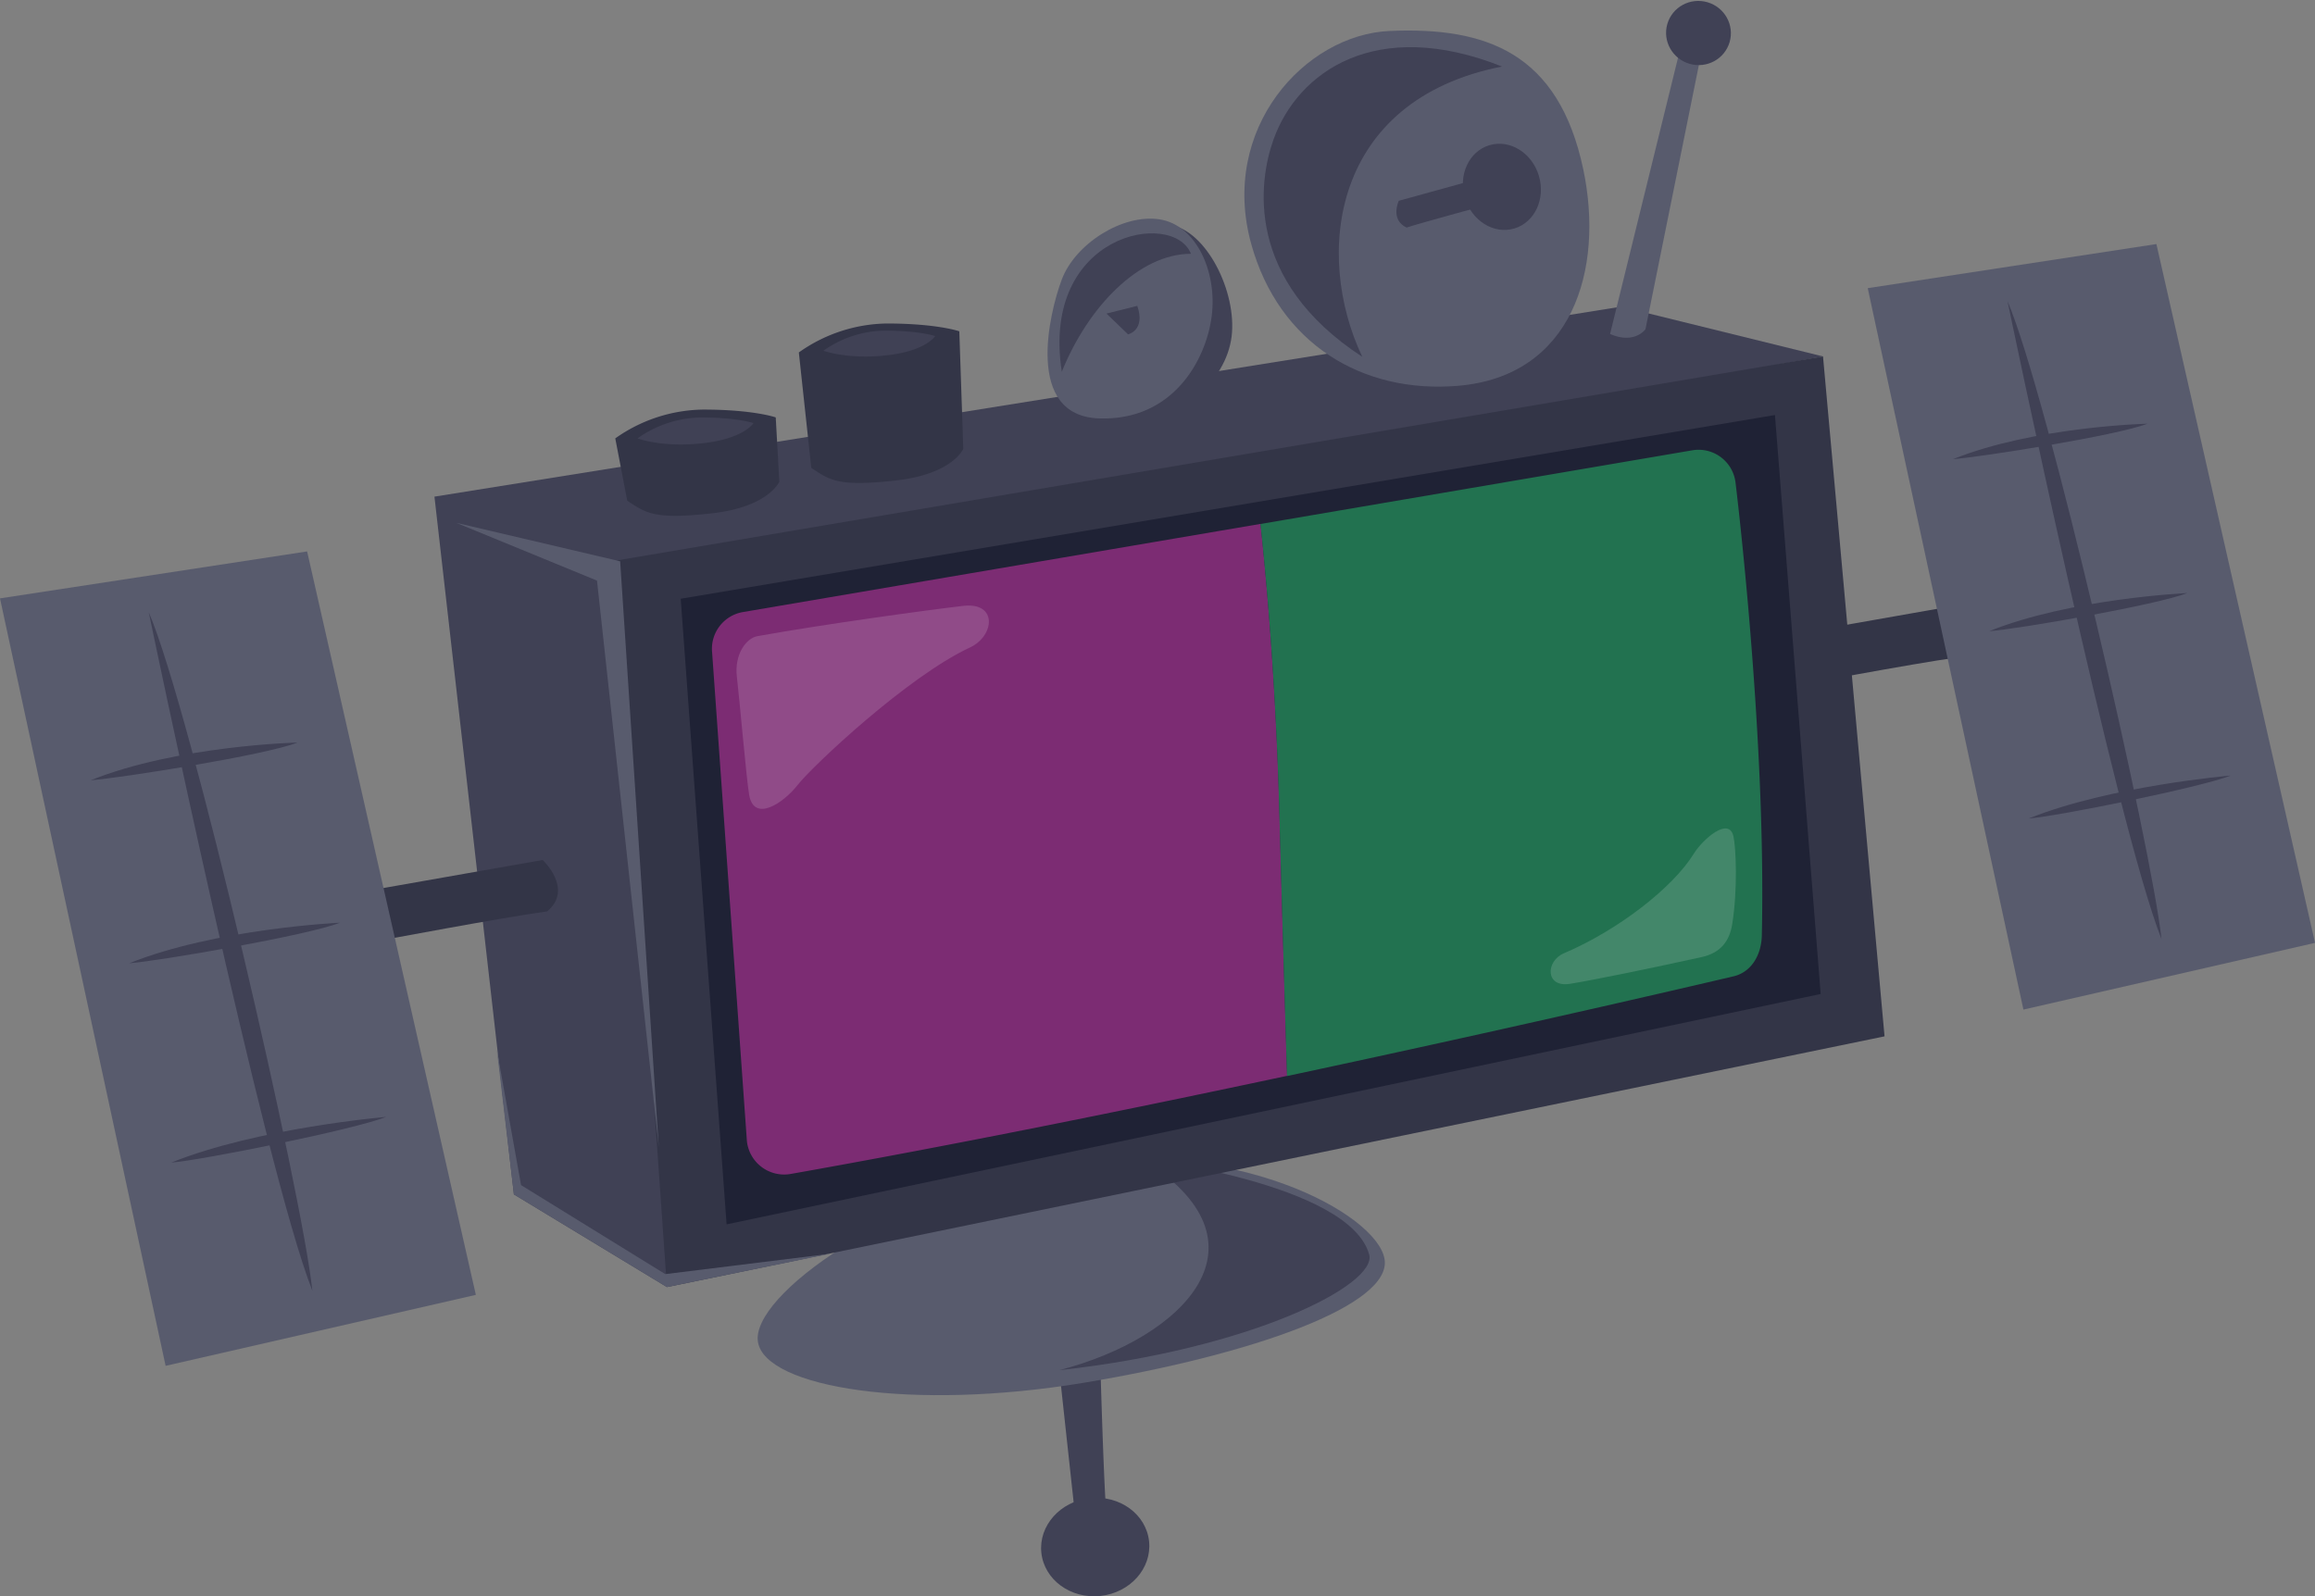 <svg xmlns="http://www.w3.org/2000/svg" viewBox="0 0 691.6 476.99"><rect x="0" y="0" width="691.6" height="476.99" fill="#808080" stroke="none"/><title>score</title><g id="Layer_2" data-name="Layer 2"><g id="Layer_1-2" data-name="Layer 1"><path d="M534.1,189.79l49.41-8.7s9.34,8.69,1.34,15.36c-13.29,1.82-50.41,8.82-50.41,8.82Z" style="fill:#333547"/><polygon points="604.49 301.69 691.61 281.75 644.22 72.93 557.98 86.11 604.49 301.69" style="fill:#585b6d"/><path d="M599.74,90s32.34,156,46,190.62C642.86,253.37,611.65,117.78,599.74,90Z" style="fill:#404155"/><path d="M653.44,177.22s-34.82,1.6-59.17,11.39C602.86,188,644.59,180.73,653.44,177.22Z" style="fill:#404155"/><path d="M641.53,126.61s-33.73.82-58.09,10.6C592,136.55,632.69,130.12,641.53,126.61Z" style="fill:#404155"/><path d="M666.42,231.76s-36,3.05-60.36,12.83C614.65,243.93,657.57,235.27,666.42,231.76Z" style="fill:#404155"/><ellipse cx="327.2" cy="462.28" rx="16.18" ry="14.7" transform="translate(-47.28 37.4) rotate(-6.1)" style="fill:#404155"/><path d="M314.72,393.44,321.3,454a12.62,12.62,0,0,0,9.35-.48c-1-7.94-2.43-63.77-2.43-63.77Z" style="fill:#404155"/><path d="M323.58,413.24c51-8.45,92.36-23.32,90.05-37s-45.15-36.57-96.19-28.13-93.34,39.26-91,52.94S272.54,421.68,323.58,413.24Z" style="fill:#585b6d"/><path d="M340.8,346.12s62.28,7.47,68.24,28.75c2.53,9-35.17,28.28-92.57,34.57C353.76,399.8,381.83,371.31,340.8,346.12Z" style="fill:#404155"/><polygon points="129.79 148.41 153.52 356.91 199.23 384.61 194.28 170.32 544.62 106.51 484.28 91.64 129.79 148.41" style="fill:#404155"/><polygon points="184.09 167.5 199.23 384.61 563 309.69 544.62 106.51 184.09 167.5" style="fill:#333547"/><polygon points="203.36 178.92 217.07 365.87 543.92 297.03 530.26 124.02 203.36 178.92" style="fill:#1f2235"/><path d="M376.6,156.55,221.89,182.91a11.14,11.14,0,0,0-9.14,12.16l10.39,146a11.2,11.2,0,0,0,13.24,9.71c48.52-8.59,101.44-19.34,148.15-29.29-.76-24.75-1.57-52.15-2.28-78.21C381.3,208.62,379,179.43,376.6,156.55Z" style="fill:#7c2c73"/><path d="M518.47,144.1a11.12,11.12,0,0,0-13-9.52l-128.91,22c2.44,22.88,4.7,52.07,5.65,86.76.71,26.06,1.52,53.46,2.28,78.21,74.39-15.86,133-29.71,133-29.71,5.74-1.15,8.73-6.5,8.85-12.35C527.71,218.9,518.47,144.1,518.47,144.1Z" style="fill:#227250"/><path d="M226.28,190.1c-3.35.6-6.94,5.44-6.14,12.15s2.86,30.67,3.68,35.34c1.46,8.25,10.2,2.45,14.51-3.06s32.72-32.32,51.45-41.05c7.37-3.43,8.34-13.62-2-12.43S246,186.55,226.28,190.1Z" style="fill:#fff;opacity:0.15"/><path d="M508.37,286c5.83-1.29,8.34-4.93,9.13-9.86,1.66-10.43,1.12-22.76.37-26.19-1.32-6.05-9.17.81-11.87,5.18-6.26,10.15-22.67,22.88-38.8,29.74-5.46,2.32-5.62,10.33,1.84,9.12S494.14,289.15,508.37,286Z" style="fill:#fff;opacity:0.15"/><polygon points="136.35 156.25 178.35 173.5 196.81 342.83 185.27 167.73 136.35 156.25" style="fill:#585b6d"/><polygon points="148.43 313.66 153.52 356.91 199.23 384.61 247.9 374.67 198.75 380.74 155.66 354.14 148.43 313.66" style="fill:#585b6d"/><path d="M187.39,149.62,183.81,131A46.4,46.4,0,0,1,210,122.39c15.14,0,21.75,2.34,21.75,2.34l1.07,19.21s-3.16,7.57-20.19,9.46S193.07,153.4,187.39,149.62Z" style="fill:#333547"/><path d="M190.46,131a33.54,33.54,0,0,1,18.92-6.25c10.93,0,15.71,1.69,15.71,1.69s-2.75,4.61-15.05,6S190.46,131,190.46,131Z" style="fill:#404155"/><path d="M112.71,265.69l49.41-8.7s9.34,8.69,1.35,15.35c-13.3,1.82-50.42,8.82-50.42,8.82Z" style="fill:#333547"/><path d="M242.37,139.81l-3.72-34.49a46.45,46.45,0,0,1,26.19-8.65C280,96.67,286.59,99,286.59,99l1.19,35.12s-3.15,7.57-20.18,9.46S248,143.59,242.37,139.81Z" style="fill:#333547"/><path d="M246,104.8a32.33,32.33,0,0,1,18.23-6c10.53,0,15.14,1.63,15.14,1.63s-2.65,4.44-14.5,5.75S246,104.8,246,104.8Z" style="fill:#404155"/><polygon points="49.48 408.15 142.16 386.94 91.75 164.78 0 178.81 49.48 408.15" style="fill:#585b6d"/><path d="M44.43,182.92s34.4,166,48.89,202.79C90.3,356.74,57.1,212.5,44.43,182.92Z" style="fill:#404155"/><path d="M101.56,275.73s-37,1.71-62.95,12.12C47.75,287.15,92.15,279.47,101.56,275.73Z" style="fill:#404155"/><path d="M88.89,221.89s-35.88.87-61.8,11.28C36.23,232.46,79.48,225.63,88.89,221.89Z" style="fill:#404155"/><path d="M115.37,333.76S77.07,337,51.16,347.41C60.3,346.71,106,337.5,115.37,333.76Z" style="fill:#404155"/><path d="M473,50.61c6.32,30.07-3.32,61.81-37.41,64.68-28.77,2.42-53.56-12.75-61.78-42.35-9.59-34.54,16.1-62.59,41.36-63.69C444,8,465.64,15.75,473,50.61Z" style="fill:#585b6d"/><path d="M417.88,60s-2.66,5.66,2.33,8c4-1.33,25.84-7.25,25.84-7.25l-4.33-7.33Z" style="fill:#404155"/><ellipse cx="448.68" cy="55.8" rx="11.53" ry="12.99" transform="translate(2.83 130.93) rotate(-16.65)" style="fill:#404155"/><path d="M380.48,41.63c-4.5,12.5-8.75,42,26.5,65-14.5-30.5-9.25-76.75,41.75-86.75C411,4.88,387.73,21.49,380.48,41.63Z" style="fill:#404155"/><path d="M320.27,85.25c-3.74,10-11.88,40.5,10.28,41.32s35.75-12.83,37.39-26-7.45-31.77-18.53-33.41S324.25,74.59,320.27,85.25Z" style="fill:#404155"/><path d="M317.18,83.59c-3.75,10-11.08,40.62,11.08,41.44S360.34,107.55,362,94.42s-4.6-27.25-15.68-28.89S321.15,72.92,317.18,83.59Z" style="fill:#585b6d"/><path d="M355.79,75.84c-5.24-13.34-45-6.25-38.58,35.25C325.05,91.65,340.31,75.84,355.79,75.84Z" style="fill:#404155"/><path d="M339.76,91.4l-9.2,2.3L337,99.91S342.29,98.76,339.76,91.4Z" style="fill:#404155"/><path d="M481,99.81l21.15-86,6.43.46-17,84.12S488.35,103,481,99.81Z" style="fill:#585b6d"/><ellipse cx="506.54" cy="9.59" rx="9.58" ry="9.69" transform="matrix(0.28, -0.96, 0.96, 0.28, 356.38, 493.46)" style="fill:#404155"/></g></g></svg>